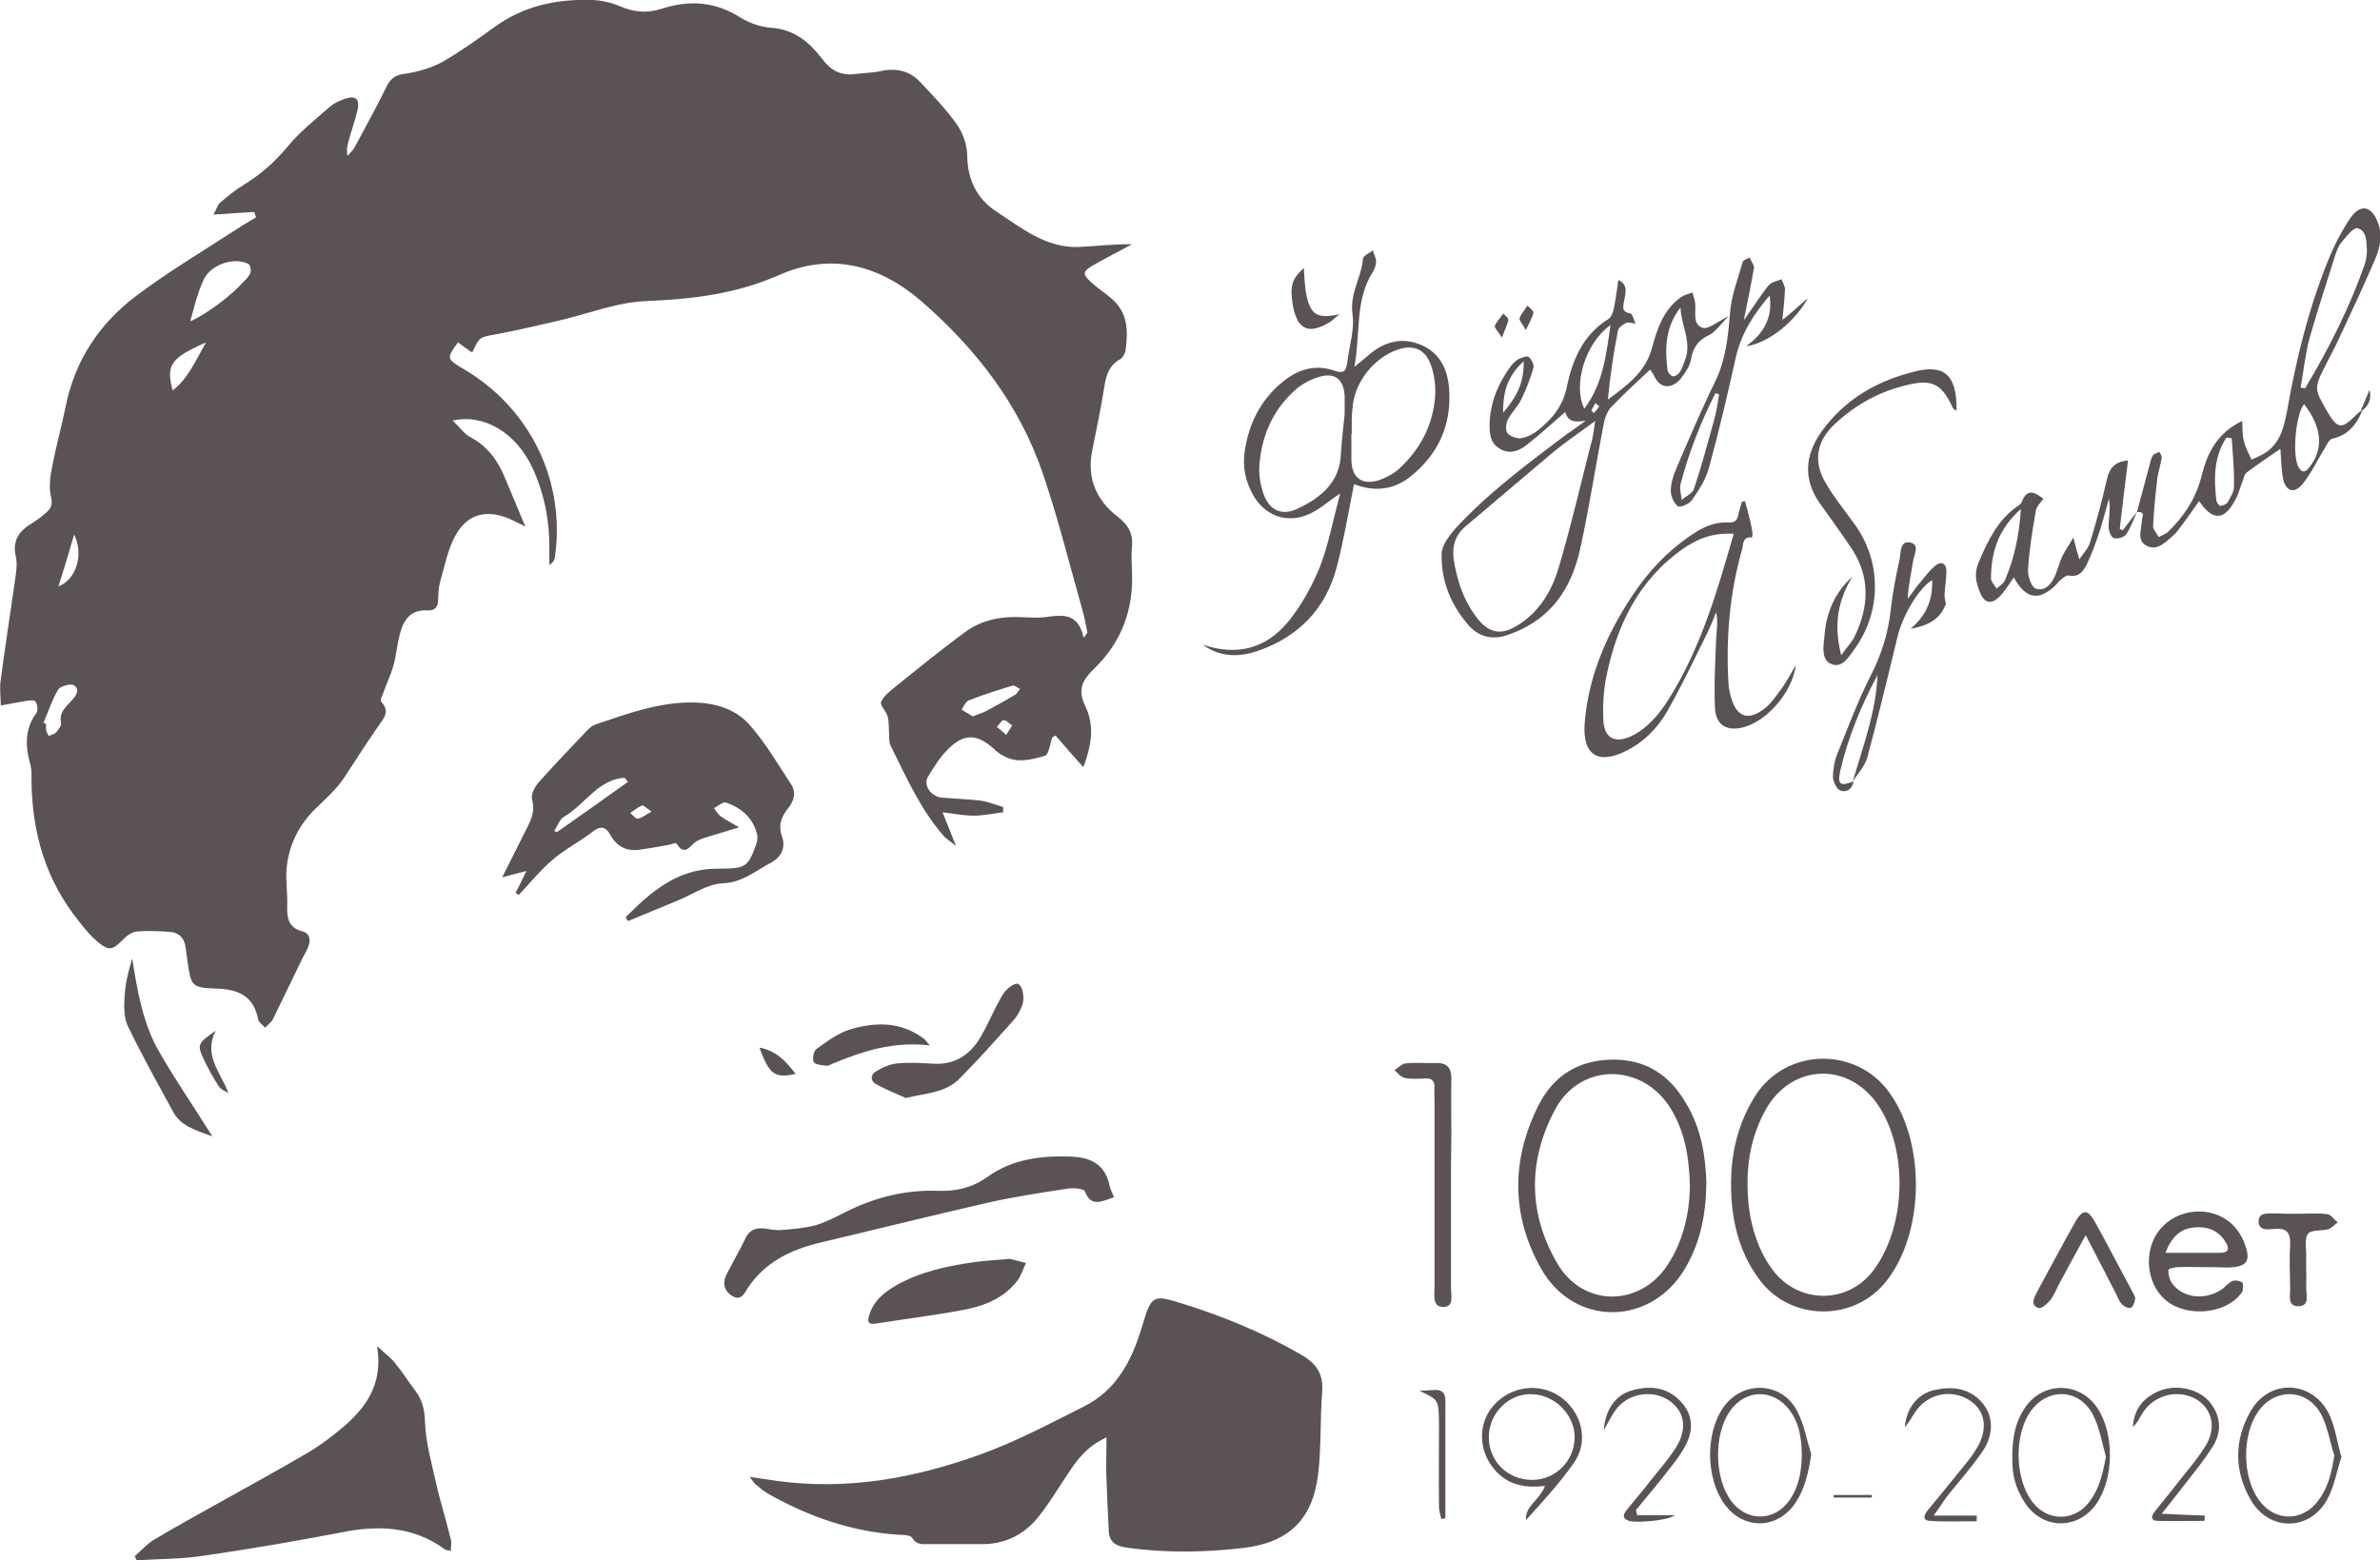 <svg width="122" height="80" viewBox="0 0 122 80" fill="none" xmlns="http://www.w3.org/2000/svg">
<g clip-path="url(#clip0)">
<path d="M13.034 10.868C12.382 10.907 11.729 10.946 10.942 11.003C11.096 10.734 11.153 10.502 11.288 10.387C11.672 10.059 12.075 9.731 12.516 9.462C13.361 8.941 14.09 8.305 14.743 7.515C15.357 6.763 16.163 6.127 16.892 5.491C17.123 5.279 17.449 5.145 17.737 5.048C18.236 4.894 18.447 5.087 18.332 5.626C18.198 6.185 18.006 6.725 17.852 7.284C17.795 7.496 17.756 7.708 17.814 7.997C17.929 7.843 18.082 7.727 18.178 7.554C18.735 6.513 19.311 5.472 19.829 4.412C20.04 3.988 20.309 3.834 20.789 3.776C21.442 3.68 22.094 3.487 22.67 3.179C23.61 2.639 24.494 2.003 25.376 1.367C26.874 0.288 28.563 -0.059 30.367 -0.001C30.828 0.018 31.327 0.134 31.749 0.307C32.459 0.616 33.131 0.693 33.88 0.461C35.281 -0.001 36.624 0.057 37.93 0.885C38.39 1.174 38.985 1.386 39.542 1.425C40.713 1.502 41.5 2.177 42.133 3.005C42.594 3.622 43.112 3.892 43.842 3.795C44.283 3.738 44.744 3.738 45.166 3.641C45.953 3.468 46.644 3.641 47.181 4.219C47.834 4.913 48.506 5.607 49.062 6.397C49.37 6.841 49.581 7.457 49.581 7.997C49.6 9.23 50.08 10.194 51.078 10.849C52.383 11.697 53.631 12.738 55.32 12.661C56.203 12.622 57.086 12.507 58.026 12.526C57.412 12.854 56.779 13.181 56.164 13.528C55.435 13.933 55.435 14.048 56.068 14.588C56.356 14.839 56.683 15.051 56.971 15.301C57.815 16.014 57.834 16.959 57.7 17.942C57.681 18.115 57.546 18.346 57.412 18.423C56.798 18.77 56.683 19.329 56.587 19.965C56.414 21.044 56.184 22.104 55.972 23.184C55.723 24.552 56.222 25.67 57.278 26.479C57.834 26.903 58.084 27.346 58.026 28.021C57.988 28.426 58.007 28.85 58.026 29.274C58.122 31.239 57.489 32.935 56.068 34.304C55.492 34.863 55.224 35.344 55.627 36.193C56.107 37.175 55.972 38.178 55.531 39.334C55.032 38.775 54.552 38.235 54.111 37.715C53.995 37.773 53.957 37.792 53.938 37.811C53.823 38.139 53.765 38.698 53.554 38.756C52.863 38.949 52.114 39.16 51.404 38.736C51.231 38.64 51.078 38.525 50.943 38.39C50.06 37.599 49.389 37.599 48.563 38.447C48.16 38.852 47.853 39.353 47.565 39.835C47.316 40.259 47.719 40.837 48.275 40.895C48.947 40.953 49.619 40.972 50.272 41.049C50.656 41.107 51.039 41.261 51.423 41.377C51.423 41.473 51.423 41.55 51.423 41.647C50.924 41.704 50.425 41.82 49.926 41.82C49.427 41.82 48.928 41.724 48.314 41.647C48.544 42.206 48.736 42.687 49.005 43.381C48.717 43.131 48.544 43.034 48.41 42.899C47.181 41.512 46.452 39.835 45.646 38.216C45.55 38.004 45.588 37.715 45.569 37.465C45.55 37.214 45.569 36.944 45.492 36.713C45.415 36.443 45.089 36.154 45.166 35.98C45.3 35.691 45.607 35.441 45.876 35.229C47.066 34.265 48.256 33.302 49.485 32.396C50.329 31.779 51.346 31.586 52.402 31.644C52.786 31.663 53.17 31.683 53.554 31.644C54.418 31.529 55.262 31.374 55.55 32.704C55.608 32.608 55.665 32.531 55.742 32.434C55.665 32.087 55.608 31.721 55.512 31.374C54.84 29.004 54.245 26.595 53.458 24.282C52.249 20.736 50.022 17.864 47.22 15.436C45.051 13.567 42.575 12.931 39.926 14.106C37.738 15.07 35.492 15.34 33.131 15.436C31.595 15.494 30.098 16.111 28.563 16.457C27.545 16.689 26.509 16.939 25.472 17.132C24.589 17.286 24.589 17.248 24.206 18.076C23.956 17.903 23.706 17.73 23.476 17.556C22.881 18.366 22.9 18.404 23.706 18.886C27.142 20.871 29.004 24.629 28.448 28.541C28.428 28.695 28.371 28.83 28.16 28.965C28.16 28.715 28.16 28.464 28.16 28.194C28.179 26.73 27.91 25.323 27.296 23.993C26.451 22.162 24.762 21.198 23.207 21.565C23.553 21.892 23.783 22.239 24.11 22.413C25.012 22.895 25.549 23.646 25.914 24.571C26.24 25.361 26.567 26.132 26.931 27C26.567 26.826 26.298 26.672 26.01 26.556C24.858 26.113 23.918 26.383 23.323 27.501C22.939 28.214 22.785 29.062 22.555 29.852C22.478 30.122 22.478 30.43 22.459 30.719C22.459 31.105 22.325 31.317 21.902 31.297C21.019 31.239 20.655 31.837 20.482 32.569C20.348 33.09 20.309 33.648 20.155 34.169C20.021 34.631 19.81 35.055 19.657 35.499C19.599 35.653 19.465 35.923 19.541 35.98C20.021 36.482 19.657 36.848 19.388 37.233C18.793 38.1 18.217 38.987 17.641 39.873C17.257 40.452 16.739 40.914 16.24 41.396C15.357 42.225 14.781 43.323 14.685 44.595C14.647 45.193 14.743 45.809 14.723 46.426C14.704 47.043 14.762 47.563 15.511 47.756C15.894 47.852 15.933 48.218 15.798 48.546C15.702 48.816 15.53 49.047 15.415 49.317C14.935 50.3 14.474 51.264 13.994 52.246C13.917 52.42 13.725 52.535 13.591 52.69C13.476 52.555 13.284 52.439 13.245 52.304C13.015 51.09 12.267 50.724 11.096 50.685C9.79 50.647 9.79 50.55 9.599 49.201C9.579 49.009 9.541 48.816 9.522 48.623C9.464 48.103 9.176 47.794 8.658 47.775C8.121 47.737 7.564 47.717 7.027 47.756C6.777 47.775 6.508 47.968 6.316 48.161C5.779 48.72 5.587 48.777 4.992 48.276C4.646 47.987 4.358 47.64 4.09 47.293C2.305 45.096 1.652 42.668 1.614 40.047C1.614 39.796 1.633 39.527 1.575 39.276C1.307 38.332 1.23 37.426 1.863 36.559C1.959 36.424 1.921 36.077 1.806 35.961C1.71 35.865 1.422 35.923 1.211 35.961C0.827 36.019 0.443 36.096 0.04 36.173C0.04 35.769 -0.018 35.383 0.021 34.978C0.251 33.244 0.52 31.49 0.769 29.756C0.827 29.351 0.903 28.907 0.807 28.522C0.616 27.674 1.019 27.192 1.671 26.807C1.921 26.653 2.151 26.479 2.362 26.287C2.612 26.075 2.708 25.863 2.612 25.458C2.497 24.995 2.573 24.436 2.669 23.954C2.861 22.914 3.149 21.912 3.36 20.871C3.821 18.52 5.069 16.631 6.911 15.224C8.562 13.971 10.347 12.911 12.094 11.774C12.439 11.543 12.785 11.35 13.13 11.138C13.092 11.042 13.054 10.946 13.034 10.868ZM9.752 16.477C10.616 16.091 11.844 15.166 12.497 14.434C12.631 14.299 12.785 14.145 12.842 13.971C12.881 13.836 12.823 13.567 12.727 13.528C11.96 13.143 10.712 13.605 10.405 14.415C10.117 15.051 9.963 15.725 9.752 16.477ZM49.868 36.732C50.137 36.617 50.348 36.559 50.54 36.462C51.039 36.193 51.538 35.923 52.018 35.634C52.133 35.576 52.191 35.422 52.287 35.325C52.153 35.267 51.999 35.113 51.903 35.152C51.155 35.383 50.406 35.614 49.677 35.903C49.504 35.961 49.408 36.212 49.293 36.385C49.485 36.501 49.677 36.617 49.868 36.732ZM2.228 37.06C2.266 37.079 2.305 37.098 2.362 37.118C2.362 37.214 2.343 37.31 2.362 37.407C2.381 37.522 2.439 37.638 2.497 37.734C2.631 37.676 2.804 37.638 2.88 37.542C2.996 37.407 3.168 37.195 3.13 37.06C3.015 36.52 3.38 36.25 3.667 35.923C3.898 35.672 4.128 35.344 3.783 35.133C3.629 35.036 3.092 35.171 2.976 35.364C2.669 35.884 2.477 36.482 2.228 37.06ZM10.558 17.556C8.735 18.366 8.504 18.712 8.85 20.023C9.637 19.406 10.002 18.539 10.558 17.556ZM2.996 30.064C3.917 29.717 4.301 28.406 3.802 27.404C3.533 28.329 3.284 29.158 2.996 30.064ZM51.577 37.676C51.711 37.465 51.807 37.33 51.884 37.195C51.73 37.098 51.596 36.925 51.443 36.925C51.327 36.944 51.212 37.156 51.097 37.272C51.251 37.387 51.385 37.503 51.577 37.676Z" fill="#5B5353"/>
<path d="M56.72 73.698C55.703 74.16 55.203 74.854 54.724 75.587C54.244 76.3 53.802 77.051 53.265 77.726C52.516 78.689 51.499 79.191 50.27 79.171C49.368 79.171 48.485 79.171 47.583 79.171C47.276 79.171 46.969 79.21 46.758 78.844C46.681 78.709 46.297 78.689 46.067 78.689C43.687 78.535 41.518 77.784 39.445 76.627C39.195 76.492 38.965 76.3 38.754 76.126C38.658 76.049 38.6 75.933 38.428 75.722C38.946 75.799 39.349 75.856 39.733 75.914C43.361 76.434 46.873 75.799 50.27 74.565C52.094 73.91 53.821 72.985 55.549 72.118C57.219 71.289 58.006 69.785 58.524 68.07C59.042 66.355 59.062 66.355 60.731 66.875C62.804 67.531 64.801 68.359 66.701 69.458C67.469 69.901 67.853 70.441 67.776 71.385C67.661 72.792 67.737 74.218 67.565 75.606C67.277 77.918 66.048 79.094 63.745 79.364C61.749 79.595 59.733 79.634 57.737 79.345C57.161 79.268 56.854 79.036 56.835 78.477C56.777 77.417 56.739 76.377 56.701 75.317C56.701 74.796 56.72 74.315 56.72 73.698Z" fill="#5B5353"/>
<path d="M32.074 47.025C33.341 45.753 34.666 44.577 36.662 44.539C36.758 44.539 36.854 44.539 36.95 44.539C38.236 44.519 38.351 44.442 38.773 43.267C38.831 43.093 38.85 42.881 38.792 42.708C38.562 41.898 37.986 41.416 37.218 41.147C37.065 41.089 36.815 41.32 36.604 41.436C36.7 41.571 36.796 41.744 36.931 41.84C37.18 42.033 37.468 42.168 37.89 42.419C37.449 42.554 37.123 42.65 36.815 42.746C36.451 42.862 36.067 42.939 35.741 43.112C35.376 43.305 35.126 43.98 34.666 43.228C34.647 43.19 34.397 43.305 34.243 43.325C33.783 43.401 33.303 43.498 32.842 43.556C32.17 43.671 31.652 43.44 31.307 42.843C31.057 42.361 30.769 42.322 30.347 42.669C29.694 43.17 28.927 43.556 28.312 44.095C27.679 44.635 27.161 45.29 26.585 45.888C26.527 45.849 26.47 45.811 26.431 45.772C26.604 45.444 26.758 45.117 26.988 44.654C26.527 44.77 26.201 44.866 25.74 44.982C26.163 44.134 26.527 43.44 26.873 42.727C27.141 42.187 27.468 41.686 27.276 41.012C27.199 40.781 27.391 40.376 27.583 40.145C28.408 39.219 29.272 38.314 30.136 37.408C30.251 37.292 30.385 37.196 30.539 37.138C32.209 36.579 33.859 35.962 35.664 36.02C36.777 36.059 37.794 36.406 38.485 37.234C39.272 38.14 39.887 39.2 40.558 40.222C40.846 40.665 40.673 41.108 40.386 41.455C40.04 41.898 39.887 42.322 40.078 42.862C40.29 43.459 40.059 43.941 39.522 44.23C38.716 44.654 38.063 45.252 37.027 45.29C36.24 45.329 35.491 45.868 34.723 46.177C33.879 46.524 33.053 46.871 32.209 47.218C32.151 47.198 32.113 47.102 32.074 47.025ZM32.19 40.087C32.132 40.01 32.074 39.932 32.017 39.875C30.635 39.971 29.982 41.262 28.907 41.879C28.677 42.014 28.581 42.361 28.408 42.592C28.447 42.611 28.485 42.65 28.543 42.669C29.752 41.821 30.98 40.954 32.19 40.087ZM33.399 41.609C33.13 41.436 32.977 41.262 32.9 41.301C32.689 41.397 32.497 41.551 32.305 41.686C32.439 41.783 32.593 41.995 32.708 41.975C32.9 41.937 33.092 41.783 33.399 41.609Z" fill="#5B5353"/>
<path d="M23.11 79.518C22.957 79.48 22.861 79.48 22.784 79.422C21.191 78.265 19.425 78.188 17.563 78.555C15.183 79.017 12.784 79.422 10.403 79.769C9.29 79.942 8.139 79.923 7.006 80C6.968 79.923 6.949 79.865 6.91 79.788C7.236 79.499 7.524 79.171 7.87 78.959C9.022 78.265 10.192 77.629 11.363 76.974C12.803 76.165 14.262 75.375 15.701 74.527C16.335 74.16 16.93 73.717 17.486 73.255C18.734 72.214 19.655 71 19.329 69.015C19.732 69.4 20.02 69.593 20.231 69.863C20.615 70.325 20.941 70.846 21.306 71.327C21.651 71.79 21.767 72.291 21.786 72.908C21.824 73.948 22.112 74.97 22.343 75.991C22.554 76.955 22.861 77.899 23.091 78.863C23.168 79.036 23.11 79.268 23.11 79.518Z" fill="#5B5353"/>
<path d="M81.289 21.566C80.809 21.643 80.387 21.681 80.233 21.123C79.561 21.701 78.947 22.279 78.275 22.799C77.872 23.127 77.373 23.32 76.855 22.992C76.375 22.703 76.356 22.202 76.356 21.72C76.394 20.622 76.797 19.658 77.431 18.791C77.546 18.637 77.68 18.502 77.853 18.405C78.007 18.328 78.275 18.232 78.371 18.309C78.505 18.424 78.659 18.713 78.602 18.868C78.448 19.407 78.237 19.947 77.987 20.467C77.814 20.834 77.488 21.142 77.296 21.508C77.2 21.701 77.162 22.028 77.258 22.183C77.373 22.356 77.68 22.472 77.91 22.472C78.179 22.452 78.467 22.317 78.698 22.163C79.484 21.585 80.099 20.872 80.31 19.87C80.598 18.463 81.135 17.172 82.44 16.362C82.594 16.266 82.69 16.015 82.728 15.803C82.824 15.341 82.882 14.859 82.959 14.358C83.477 14.608 83.323 15.013 83.266 15.36C83.227 15.668 83.055 15.977 83.573 16.073C83.688 16.093 83.746 16.42 83.842 16.594C83.688 16.574 83.496 16.497 83.362 16.555C83.189 16.632 82.978 16.786 82.939 16.941C82.709 18.097 82.536 19.272 82.421 20.487C83.381 19.773 84.36 19.08 84.686 17.827C84.955 16.825 85.281 15.861 86.183 15.225C86.356 15.11 86.567 15.071 86.759 14.994C86.797 15.167 86.874 15.341 86.894 15.534C86.951 15.996 86.74 16.632 87.277 16.806C87.565 16.902 88.026 16.497 88.621 16.208C88.18 16.632 87.93 17.037 87.585 17.191C87.028 17.461 86.778 17.846 86.682 18.424C86.625 18.752 86.414 19.08 86.203 19.349C85.799 19.908 85.128 20.024 84.782 19.253C84.725 19.137 84.648 19.041 84.59 18.945C83.899 19.6 83.208 20.217 82.575 20.891C82.364 21.123 82.249 21.489 82.191 21.816C81.788 23.917 81.462 26.037 81.001 28.138C80.636 29.795 79.849 31.26 78.256 32.127C77.949 32.301 77.623 32.435 77.296 32.551C76.49 32.84 75.761 32.648 75.223 31.992C74.34 30.952 73.861 29.737 73.899 28.369C73.918 27.964 74.264 27.502 74.552 27.155C76.26 25.285 78.294 23.782 80.31 22.26C80.617 22.067 80.943 21.816 81.289 21.566ZM81.769 21.585C80.962 22.183 80.271 22.645 79.638 23.166C78.122 24.438 76.624 25.729 75.108 27.001C74.59 27.444 74.436 28.003 74.513 28.639C74.667 29.699 74.993 30.701 75.626 31.568C76.317 32.532 77.008 32.628 77.987 31.934C79.043 31.202 79.619 30.123 79.945 28.947C80.54 26.924 81.02 24.861 81.538 22.819C81.653 22.472 81.692 22.105 81.769 21.585ZM82.556 16.671C81.25 17.576 80.617 19.773 81.212 20.949C82.153 19.716 82.325 18.27 82.556 16.671ZM86.145 15.765C85.377 16.729 85.339 17.827 85.473 18.964C85.492 19.099 85.646 19.272 85.742 19.292C85.857 19.311 86.03 19.195 86.106 19.08C86.222 18.906 86.299 18.675 86.375 18.463C86.74 17.519 86.164 16.671 86.145 15.765ZM77.047 21.161C77.661 20.448 78.141 19.696 78.103 18.521C77.2 19.349 77.047 20.217 77.047 21.161ZM81.98 20.834C81.884 20.756 81.845 20.718 81.788 20.66C81.711 20.795 81.634 20.911 81.577 21.046C81.577 21.065 81.673 21.142 81.711 21.18C81.807 21.065 81.884 20.968 81.98 20.834Z" fill="#5B5353"/>
<path d="M68.697 25.305C68.025 25.748 67.603 26.153 67.085 26.365C65.972 26.866 64.82 26.442 64.225 25.363C63.841 24.669 63.687 23.936 63.803 23.146C64.014 21.72 64.609 20.525 65.722 19.6C66.509 18.945 67.411 18.656 68.39 19.003C68.889 19.176 69.004 19.022 69.062 18.579C69.158 17.75 69.446 16.902 69.331 16.112C69.177 15.052 69.791 14.223 69.868 13.259C69.887 13.105 70.194 12.99 70.367 12.835C70.425 13.028 70.54 13.221 70.54 13.414C70.54 13.587 70.463 13.799 70.367 13.953C69.446 15.399 69.753 17.037 69.427 18.81C69.791 18.502 70.002 18.347 70.194 18.174C71.001 17.499 71.903 17.268 72.862 17.692C73.803 18.097 74.206 18.925 74.283 19.928C74.417 21.759 73.745 23.262 72.344 24.399C71.461 25.131 70.444 25.228 69.407 24.823C69.12 26.268 68.889 27.675 68.525 29.063C67.968 31.202 66.586 32.628 64.513 33.361C63.534 33.708 62.536 33.708 61.653 33.052C63.361 33.63 64.858 33.303 66.048 31.857C66.72 31.029 67.258 30.046 67.661 29.063C68.102 27.907 68.332 26.673 68.697 25.305ZM68.927 21.238C68.927 21.065 68.927 20.718 68.927 20.352C68.908 19.504 68.467 19.08 67.661 19.311C67.162 19.446 66.643 19.735 66.279 20.101C65.185 21.123 64.647 22.452 64.551 23.936C64.532 24.38 64.609 24.842 64.743 25.247C65.031 26.153 65.684 26.48 66.528 26.076C67.699 25.517 68.697 24.727 68.736 23.243C68.774 22.626 68.851 22.009 68.927 21.238ZM69.292 22.24H69.273C69.273 22.684 69.273 23.146 69.273 23.59C69.292 24.515 69.83 24.9 70.713 24.611C71.039 24.495 71.365 24.322 71.634 24.11C72.805 23.069 73.496 21.759 73.573 20.178C73.592 19.658 73.496 19.08 73.304 18.598C72.997 17.866 72.402 17.673 71.653 17.923C70.406 18.347 69.407 19.639 69.331 20.93C69.273 21.354 69.292 21.797 69.292 22.24Z" fill="#5B5353"/>
<path d="M57.104 61.383C56.47 61.595 55.933 61.922 55.607 61.074C55.549 60.94 55.031 60.901 54.743 60.94C53.361 61.151 51.96 61.364 50.597 61.672C47.737 62.327 44.877 63.04 42.017 63.715C40.52 64.081 39.195 64.717 38.312 66.066C38.178 66.278 38.005 66.702 37.583 66.471C37.142 66.239 37.007 65.815 37.237 65.353C37.564 64.717 37.909 64.12 38.216 63.483C38.408 63.079 38.715 62.944 39.138 62.982C39.445 63.021 39.771 63.098 40.097 63.059C40.654 63.021 41.23 62.963 41.786 62.828C42.305 62.674 42.785 62.423 43.284 62.173C44.8 61.402 46.374 60.997 48.082 61.055C49.004 61.094 49.867 60.882 50.616 60.342C51.902 59.417 53.38 59.243 54.916 59.301C55.875 59.34 56.586 59.667 56.854 60.67C56.873 60.901 56.989 61.094 57.104 61.383Z" fill="#5B5353"/>
<path d="M87.47 60.65C87.45 62.269 87.162 63.696 86.395 65.006C84.648 68.013 80.675 68.051 78.986 65.025C77.45 62.289 77.469 59.436 78.87 56.661C79.638 55.139 80.924 54.348 82.652 54.329C84.36 54.31 85.569 55.1 86.414 56.545C87.201 57.837 87.431 59.263 87.47 60.65ZM86.625 60.785C86.587 59.301 86.356 57.991 85.627 56.815C84.187 54.502 81.039 54.464 79.734 56.854C78.314 59.475 78.314 62.212 79.849 64.813C81.174 67.03 84.053 67.01 85.473 64.871C86.318 63.58 86.606 62.154 86.625 60.785Z" fill="#5B5353"/>
<path d="M88.736 60.573C88.755 59.012 89.12 57.547 89.965 56.199C91.558 53.693 95.166 53.654 96.855 56.025C98.717 58.608 98.66 63.214 96.683 65.7C95.032 67.781 91.807 67.743 90.214 65.642C89.082 64.139 88.717 62.404 88.736 60.573ZM89.581 60.747C89.581 62.443 90.022 63.965 90.847 65.083C92.153 66.856 94.686 66.895 96.011 65.16C97.719 62.925 97.834 58.954 96.26 56.642C94.744 54.425 91.846 54.541 90.521 56.873C89.849 58.087 89.561 59.378 89.581 60.747Z" fill="#5B5353"/>
<path d="M109.543 26.249C109.774 25.382 110.004 24.534 110.234 23.666C110.273 23.551 110.292 23.397 110.388 23.32C110.465 23.242 110.599 23.223 110.695 23.166C110.733 23.262 110.829 23.378 110.81 23.474C110.752 23.859 110.618 24.225 110.58 24.592C110.484 25.382 110.407 26.172 110.369 26.981C110.369 27.155 110.561 27.348 110.656 27.54C110.81 27.444 111.021 27.386 111.136 27.27C111.943 26.48 112.557 25.575 112.845 24.437C113.133 23.262 113.632 22.202 114.937 21.585C114.956 21.99 114.937 22.337 115.033 22.645C115.11 22.973 115.282 23.262 115.417 23.57C115.685 23.435 115.993 23.32 116.223 23.146C116.914 22.626 117.087 21.855 117.24 21.046C117.701 18.424 118.334 15.842 119.332 13.375C119.64 12.604 120.023 11.852 120.484 11.178C120.983 10.446 121.559 10.542 121.885 11.39C122.154 12.065 122 12.72 121.732 13.336C121.175 14.628 120.58 15.9 119.985 17.172C119.755 17.673 119.505 18.155 119.256 18.636C118.603 19.908 118.603 19.908 119.332 21.161C119.812 21.971 120.043 22.009 120.695 21.354C120.81 21.238 120.926 21.142 121.041 21.046L121.079 21.084C120.791 21.778 120.35 22.317 119.563 22.491C119.39 22.529 119.275 22.799 119.16 22.992C118.776 23.609 118.469 24.283 118.008 24.842C117.586 25.343 117.144 25.17 117.029 24.515C116.933 24.013 116.933 23.512 116.895 23.011C116.319 23.416 115.724 23.801 115.167 24.225C115.033 24.322 115.014 24.553 114.937 24.727C114.822 25.016 114.745 25.343 114.591 25.613C114.035 26.692 113.42 26.731 112.729 25.69C112.365 26.21 112 26.731 111.616 27.232C111.539 27.328 111.443 27.425 111.347 27.502C110.983 27.81 110.599 28.234 110.081 28.003C109.505 27.752 109.774 27.155 109.793 26.712C109.793 26.48 110.004 26.23 109.543 26.249ZM117.931 19.87C118.008 19.889 118.085 19.908 118.162 19.908C119.371 17.885 120.426 15.803 121.213 13.568C121.29 13.336 121.329 13.067 121.329 12.816C121.309 12.373 121.309 11.795 120.83 11.698C120.618 11.66 120.254 12.161 120.004 12.45C119.87 12.604 119.793 12.835 119.716 13.047C119.275 14.474 118.795 15.9 118.392 17.326C118.162 18.174 118.085 19.041 117.931 19.87ZM118.104 20.718C117.662 21.296 117.49 23.416 117.835 23.975C118.066 24.322 118.238 24.148 118.411 23.917C119.121 22.992 119.025 21.893 118.104 20.718ZM114.399 22.472C114.303 22.452 114.227 22.452 114.131 22.433C113.478 23.416 113.478 24.534 113.612 25.671C113.632 25.767 113.766 25.96 113.824 25.941C113.958 25.921 114.15 25.844 114.207 25.729C114.342 25.478 114.515 25.208 114.515 24.939C114.534 24.129 114.457 23.3 114.399 22.472Z" fill="#5B5353"/>
<path d="M89.447 25.69C89.543 26.037 89.638 26.365 89.715 26.712C89.773 26.904 89.792 27.116 89.83 27.309C89.85 27.386 89.811 27.483 89.811 27.56C89.293 27.483 89.37 27.964 89.293 28.196C88.66 30.431 88.468 32.725 88.602 35.037C88.621 35.269 88.66 35.481 88.717 35.693C89.005 36.791 89.638 37.003 90.521 36.271C90.848 36.001 91.097 35.596 91.366 35.249C91.596 34.922 91.788 34.556 92.057 34.093C91.865 35.577 90.445 37.119 89.178 37.331C88.448 37.446 87.949 37.138 87.911 36.29C87.853 35.114 87.93 33.939 87.969 32.763C87.988 32.32 88.084 31.877 87.969 31.395C87.815 31.761 87.681 32.127 87.508 32.474C86.836 33.823 86.203 35.172 85.454 36.483C84.955 37.35 84.245 38.063 83.343 38.506C81.903 39.219 81.116 38.699 81.231 37.099C81.404 34.845 82.229 32.821 83.419 30.932C84.168 29.737 85.07 28.639 86.203 27.791C86.913 27.251 87.661 26.731 88.621 26.789C88.967 26.808 89.063 26.634 89.12 26.345C89.159 26.134 89.235 25.922 89.293 25.729C89.312 25.729 89.389 25.709 89.447 25.69ZM88.871 27.367C87.796 27.309 87.028 27.617 86.299 28.119C83.976 29.737 82.863 32.089 82.325 34.767C82.191 35.481 82.153 36.232 82.191 36.965C82.249 37.851 82.786 38.121 83.592 37.755C84.456 37.35 85.051 36.618 85.55 35.828C87.162 33.264 88.007 30.393 88.871 27.367Z" fill="#5B5353"/>
<path d="M51.768 64.543C51.941 64.582 52.267 64.678 52.593 64.755C52.44 65.064 52.344 65.411 52.152 65.661C51.422 66.606 50.367 66.991 49.253 67.184C47.814 67.454 46.355 67.627 44.915 67.858C44.493 67.935 44.455 67.743 44.551 67.454C44.762 66.702 45.338 66.239 45.99 65.873C47.2 65.199 48.543 64.91 49.906 64.717C50.462 64.64 51.038 64.601 51.768 64.543Z" fill="#5B5353"/>
<path d="M94.955 29.564C94.226 30.759 93.977 31.992 94.38 33.592C94.687 33.168 94.936 32.917 95.071 32.628C95.8 31.125 95.877 29.602 94.936 28.157C94.418 27.367 93.842 26.596 93.285 25.806C92.422 24.572 92.518 23.339 93.362 22.144C94.572 20.448 96.28 19.485 98.257 19.022C99.735 18.675 100.33 19.33 100.291 21.065C100.215 21.007 100.119 20.968 100.1 20.911C99.543 19.697 99.063 19.427 97.777 19.735C96.357 20.063 95.09 20.756 94.034 21.759C93.132 22.607 92.94 23.628 93.554 24.707C93.977 25.459 94.533 26.134 95.032 26.827C96.453 28.735 96.472 31.337 95.071 33.264C94.783 33.669 94.437 34.266 93.9 34.054C93.362 33.862 93.458 33.187 93.516 32.686C93.593 31.472 94.015 30.412 94.955 29.564Z" fill="#5B5353"/>
<path d="M109.543 26.249C109.37 26.634 109.217 27.058 108.986 27.405C108.871 27.56 108.487 27.656 108.334 27.579C108.18 27.502 108.084 27.174 108.084 26.943C108.103 26.5 108.199 26.056 108.103 25.575C107.95 26.114 107.815 26.654 107.643 27.193C107.451 27.772 107.259 28.331 106.99 28.889C106.817 29.256 106.587 29.622 106.03 29.506C105.915 29.487 105.762 29.622 105.646 29.718C105.493 29.834 105.397 30.007 105.243 30.123C104.456 30.817 103.804 30.663 103.228 29.602C102.998 29.93 102.806 30.258 102.556 30.528C102.095 31.029 101.712 30.952 101.481 30.335C101.289 29.834 101.174 29.41 101.443 28.793C101.923 27.675 102.422 26.634 103.439 25.941C103.516 25.883 103.612 25.825 103.631 25.748C103.919 24.977 104.341 25.266 104.744 25.575C104.61 25.767 104.399 25.96 104.36 26.172C104.188 27.174 104.015 28.196 103.957 29.217C103.938 29.545 104.13 30.104 104.36 30.181C104.84 30.335 105.167 29.93 105.359 29.487C105.493 29.159 105.57 28.812 105.723 28.504C105.877 28.196 106.088 27.907 106.28 27.56C106.395 28.022 106.491 28.35 106.587 28.677C106.779 28.388 107.048 28.119 107.144 27.791C107.47 26.731 107.758 25.632 108.007 24.553C108.142 23.975 108.43 23.667 109.082 23.609C108.929 24.804 108.794 25.96 108.66 27.116C108.718 27.136 108.775 27.174 108.814 27.193C109.044 26.885 109.293 26.557 109.543 26.249ZM103.593 26.095C102.403 27.155 102.076 28.331 102.057 29.641C102.057 29.814 102.249 30.007 102.345 30.181C102.499 30.026 102.729 29.911 102.786 29.718C103.247 28.639 103.497 27.502 103.593 26.095Z" fill="#5B5353"/>
<path d="M74.379 60.862C74.379 62.597 74.379 64.312 74.379 66.047C74.379 66.432 74.552 67.03 73.957 67.01C73.419 66.991 73.534 66.394 73.534 66.008C73.534 62.847 73.534 59.687 73.534 56.507C73.534 56.256 73.515 55.986 73.534 55.736C73.534 55.408 73.381 55.273 73.074 55.293C72.728 55.312 72.363 55.331 72.018 55.273C71.826 55.235 71.653 55.023 71.481 54.869C71.672 54.753 71.845 54.541 72.056 54.522C72.555 54.464 73.074 54.522 73.592 54.502C74.168 54.483 74.398 54.734 74.398 55.293C74.379 56.276 74.398 57.278 74.398 58.261C74.379 59.147 74.379 59.995 74.379 60.862Z" fill="#5B5353"/>
<path d="M92.671 15.283C92.057 16.439 90.675 17.596 89.504 17.75C90.483 17.056 90.867 16.208 90.713 15.148C89.926 16.073 89.273 17.056 88.986 18.29C88.563 20.198 88.122 22.086 87.604 23.975C87.45 24.572 87.085 25.131 86.721 25.652C86.586 25.844 86.106 26.037 86.01 25.96C85.799 25.787 85.646 25.44 85.646 25.17C85.646 24.804 85.761 24.399 85.915 24.052C86.567 22.529 87.22 20.988 87.949 19.504C88.467 18.405 88.582 17.268 88.678 16.093C88.736 15.187 89.082 14.319 89.331 13.433C89.35 13.336 89.561 13.279 89.677 13.202C89.753 13.375 89.926 13.587 89.907 13.741C89.773 14.551 89.6 15.36 89.389 16.42C89.792 15.861 90.041 15.457 90.329 15.071C90.464 14.898 90.579 14.686 90.751 14.551C90.905 14.435 91.135 14.396 91.327 14.319C91.385 14.493 91.5 14.666 91.5 14.82C91.481 15.322 91.423 15.823 91.366 16.401C91.846 16.035 92.249 15.649 92.671 15.283ZM88.122 20.217C88.064 20.198 88.007 20.178 87.93 20.159C87.181 21.662 86.567 23.204 86.145 24.823C86.087 25.073 86.183 25.363 86.202 25.632C86.413 25.44 86.759 25.305 86.836 25.054C87.22 23.917 87.527 22.741 87.853 21.585C87.987 21.142 88.045 20.679 88.122 20.217Z" fill="#5B5353"/>
<path d="M112.998 64.968C112.557 64.968 112.096 64.948 111.654 64.968C111.482 64.968 111.155 65.045 111.155 65.102C111.136 65.295 111.194 65.546 111.29 65.719C111.808 66.548 113.017 66.721 113.919 66.085C114.092 65.95 114.246 65.758 114.438 65.68C114.572 65.623 114.802 65.661 114.937 65.758C115.013 65.816 114.975 66.047 114.956 66.182C114.956 66.239 114.898 66.278 114.86 66.336C114.073 67.376 112.096 67.55 111.04 66.683C110.004 65.835 109.85 64.1 110.714 63.04C111.616 61.942 113.363 61.788 114.399 62.751C114.668 63.002 114.898 63.349 115.033 63.696C115.417 64.659 115.205 64.968 114.169 64.987C113.747 64.968 113.363 64.968 112.998 64.968ZM111.002 64.235C112.038 64.235 112.921 64.235 113.804 64.235C114.226 64.235 114.303 64.023 114.092 63.696C113.747 63.117 113.228 62.886 112.557 62.925C111.827 62.963 111.347 63.349 111.002 64.235Z" fill="#5B5353"/>
<path d="M95.013 40.067C94.955 40.472 94.629 40.646 94.341 40.53C94.149 40.472 93.977 40.087 93.957 39.855C93.957 39.451 94.034 39.027 94.188 38.641C94.725 37.312 95.224 35.962 95.877 34.671C96.433 33.592 96.779 32.513 96.913 31.318C97.009 30.431 97.182 29.545 97.374 28.677C97.451 28.35 97.374 27.733 97.892 27.81C98.449 27.907 98.103 28.446 98.065 28.774C97.969 29.41 97.815 30.026 97.796 30.701C97.988 30.451 98.161 30.181 98.372 29.93C98.641 29.602 98.89 29.275 99.197 29.005C99.485 28.755 99.773 28.87 99.773 29.275C99.773 29.68 99.696 30.104 99.677 30.508C99.677 30.682 99.735 30.855 99.754 31.009L99.735 30.99C99.428 31.819 98.737 32.089 97.93 32.243C98.718 31.587 99.082 30.778 99.044 29.737C98.314 30.2 97.508 31.607 97.259 32.686C96.76 34.729 96.28 36.772 95.723 38.815C95.608 39.277 95.224 39.663 94.975 40.067C95.493 38.275 96.165 36.521 96.241 34.613C95.397 36.194 94.725 37.812 94.322 39.566C94.188 40.241 94.341 40.318 95.013 40.067Z" fill="#5B5353"/>
<path d="M46.432 56.295C45.971 56.083 45.414 55.871 44.896 55.582C44.627 55.428 44.608 55.119 44.877 54.946C45.222 54.734 45.606 54.56 45.99 54.522C46.624 54.464 47.257 54.502 47.91 54.541C49.023 54.58 49.791 54.021 50.309 53.096C50.693 52.421 50.981 51.708 51.365 51.053C51.518 50.783 51.825 50.494 52.094 50.436C52.382 50.378 52.574 51.13 52.382 51.592C52.267 51.862 52.133 52.113 51.941 52.325C51.038 53.327 50.156 54.329 49.215 55.273C48.505 56.025 47.487 56.044 46.432 56.295Z" fill="#5B5353"/>
<path d="M10.884 58.261C9.981 57.933 9.252 57.721 8.868 56.989C8.081 55.543 7.256 54.078 6.546 52.594C6.335 52.132 6.354 51.535 6.392 51.014C6.431 50.398 6.584 49.781 6.776 49.145C7.045 50.802 7.313 52.46 8.158 53.924C8.964 55.331 9.905 56.7 10.884 58.261Z" fill="#5B5353"/>
<path d="M106.913 63.329C106.414 64.235 105.992 65.006 105.57 65.796C105.416 66.085 105.301 66.394 105.109 66.644C104.956 66.837 104.649 67.107 104.514 67.068C104.073 66.933 104.245 66.586 104.399 66.278C105.052 65.064 105.704 63.85 106.376 62.655C106.76 61.98 107.029 61.98 107.413 62.693C108.065 63.869 108.679 65.064 109.313 66.239C109.37 66.355 109.466 66.49 109.447 66.586C109.428 66.76 109.351 66.991 109.236 67.049C109.121 67.107 108.89 66.991 108.775 66.875C108.622 66.721 108.545 66.49 108.449 66.297C107.969 65.372 107.489 64.428 106.913 63.329Z" fill="#5B5353"/>
<path d="M47.66 53.597C45.798 53.385 44.244 53.886 42.708 54.522C42.593 54.58 42.459 54.657 42.343 54.637C42.113 54.618 41.767 54.58 41.71 54.445C41.633 54.271 41.71 53.886 41.844 53.789C42.382 53.404 42.938 52.98 43.553 52.787C44.839 52.402 46.125 52.363 47.295 53.211C47.411 53.269 47.468 53.385 47.66 53.597Z" fill="#5B5353"/>
<path d="M92.844 74.565C92.71 75.471 92.537 76.261 92.076 76.993C91.174 78.42 89.37 78.478 88.391 77.109C87.45 75.799 87.412 73.524 88.314 72.195C89.274 70.769 91.308 70.807 92.114 72.329C92.479 73.023 92.614 73.814 92.844 74.565ZM92.364 74.604C92.345 73.505 92.153 72.869 91.731 72.291C90.886 71.192 89.466 71.212 88.679 72.349C87.834 73.544 87.873 75.818 88.755 76.974C89.562 78.034 90.963 78.015 91.731 76.916C92.23 76.203 92.345 75.394 92.364 74.604Z" fill="#5B5353"/>
<path d="M117.778 62.231C118.296 62.231 118.795 62.192 119.294 62.25C119.486 62.269 119.64 62.52 119.832 62.674C119.678 62.79 119.524 62.963 119.352 63.021C119.006 63.117 118.488 63.04 118.315 63.252C118.123 63.483 118.219 63.985 118.219 64.351C118.2 64.89 118.238 65.43 118.219 65.97C118.2 66.336 118.43 66.953 117.835 66.972C117.221 66.991 117.413 66.374 117.394 66.008C117.375 65.276 117.355 64.543 117.394 63.811C117.413 63.252 117.259 62.963 116.645 63.002C116.319 63.021 115.82 63.137 115.781 62.674C115.743 62.115 116.281 62.231 116.645 62.212C117.01 62.231 117.394 62.231 117.778 62.231Z" fill="#5B5353"/>
<path d="M120.023 74.7C119.774 75.452 119.658 76.223 119.294 76.878C118.411 78.497 116.338 78.535 115.397 76.936C114.514 75.452 114.514 73.852 115.359 72.368C116.299 70.691 118.488 70.749 119.371 72.465C119.697 73.12 119.793 73.91 120.023 74.7ZM119.658 74.623C119.428 73.91 119.313 73.12 118.967 72.484C118.238 71.173 116.587 71.154 115.743 72.387C114.917 73.602 114.937 75.741 115.8 76.916C116.607 78.034 118.046 78.034 118.852 76.916C119.351 76.242 119.524 75.49 119.658 74.623Z" fill="#5B5353"/>
<path d="M103.151 74.854C103.132 73.679 103.324 72.85 103.842 72.118C104.764 70.826 106.587 70.846 107.489 72.156C108.391 73.467 108.372 75.779 107.47 77.09C106.529 78.458 104.687 78.439 103.785 77.032C103.324 76.319 103.151 75.644 103.151 74.854ZM107.95 74.681C107.739 73.948 107.624 73.177 107.278 72.522C106.568 71.173 104.936 71.135 104.073 72.387C103.228 73.602 103.286 75.856 104.188 77.013C104.975 78.034 106.357 78.015 107.124 76.974C107.624 76.3 107.796 75.529 107.95 74.681Z" fill="#5B5353"/>
<path d="M79.197 76.184C78.237 76.3 77.412 76.165 76.74 75.49C75.799 74.546 75.704 73.062 76.529 72.098C77.412 71.058 78.909 70.865 79.984 71.616C81.097 72.407 81.462 73.891 80.675 75.008C79.945 76.049 79.082 76.993 78.218 77.938C78.18 77.186 78.928 76.916 79.197 76.184ZM78.506 75.876C79.715 75.895 80.713 74.912 80.713 73.698C80.733 72.541 79.696 71.501 78.506 71.481C77.335 71.443 76.318 72.464 76.318 73.679C76.318 74.912 77.258 75.856 78.506 75.876Z" fill="#5B5353"/>
<path d="M99.121 77.707C100.003 77.707 100.656 77.707 101.328 77.707C101.328 77.803 101.328 77.899 101.328 77.996C100.522 77.996 99.735 78.034 98.929 77.976C98.506 77.957 98.641 77.649 98.813 77.437C99.428 76.685 100.042 75.953 100.637 75.201C100.867 74.931 101.078 74.662 101.27 74.353C101.923 73.351 101.808 72.349 100.982 71.809C100.023 71.173 98.756 71.462 98.142 72.445C97.988 72.696 97.835 72.946 97.643 73.177C97.719 72.195 98.295 71.462 99.159 71.269C100.119 71.058 101.021 71.173 101.673 72.002C102.192 72.657 102.192 73.602 101.616 74.43C101.059 75.24 100.387 75.991 99.773 76.762C99.62 76.993 99.447 77.244 99.121 77.707Z" fill="#5B5353"/>
<path d="M112.998 77.976C112.192 77.976 111.386 77.996 110.58 77.976C110.215 77.957 110.292 77.707 110.445 77.514C110.791 77.051 111.175 76.627 111.52 76.165C112.038 75.49 112.633 74.835 113.075 74.103C113.632 73.177 113.382 72.233 112.595 71.751C111.655 71.192 110.407 71.52 109.831 72.445C109.678 72.696 109.562 72.966 109.332 73.158C109.39 72.214 109.908 71.617 110.752 71.289C111.635 70.961 112.749 71.231 113.286 71.906C113.843 72.599 113.9 73.409 113.44 74.141C112.902 75.008 112.23 75.779 111.616 76.589C111.386 76.878 111.155 77.186 110.81 77.61C111.655 77.649 112.326 77.687 113.017 77.707C113.017 77.803 113.017 77.899 112.998 77.976Z" fill="#5B5353"/>
<path d="M83.918 77.687C84.571 77.687 85.224 77.687 85.857 77.687C85.473 77.976 83.842 78.092 83.496 77.976C83.112 77.841 83.228 77.61 83.4 77.398C83.803 76.897 84.226 76.415 84.609 75.914C85.051 75.355 85.512 74.835 85.895 74.237C86.529 73.255 86.356 72.33 85.531 71.79C84.648 71.212 83.4 71.462 82.805 72.31C82.613 72.58 82.46 72.888 82.21 73.332C82.287 72.291 82.786 71.559 83.592 71.308C84.533 71.019 85.454 71.096 86.164 71.867C86.759 72.503 86.817 73.255 86.452 74.006C86.26 74.411 85.992 74.777 85.723 75.124C85.128 75.895 84.494 76.666 83.861 77.418C83.88 77.514 83.899 77.61 83.918 77.687Z" fill="#5B5353"/>
<path d="M72.766 71.308C73.016 71.289 73.246 71.289 73.496 71.27C73.88 71.231 74.091 71.385 74.091 71.809C74.091 73.814 74.091 75.837 74.091 77.841C74.014 77.861 73.956 77.861 73.88 77.88C73.841 77.668 73.764 77.475 73.764 77.263C73.745 75.818 73.764 74.392 73.764 72.946C73.745 71.771 73.745 71.771 72.766 71.308Z" fill="#5B5353"/>
<path d="M66.835 13.741C66.874 14.223 66.874 14.686 66.97 15.129C67.181 16.15 67.546 16.362 68.659 16.112C68.448 16.285 68.313 16.42 68.16 16.517C67.085 17.172 66.509 16.902 66.279 15.688C66.106 14.686 66.202 14.319 66.835 13.741Z" fill="#5B5353"/>
<path d="M11.056 52.845C10.403 54.117 11.325 54.984 11.709 56.044C11.555 55.948 11.344 55.871 11.229 55.717C10.96 55.312 10.73 54.888 10.519 54.464C10.077 53.558 10.096 53.52 11.056 52.845Z" fill="#5B5353"/>
<path d="M40.789 55.061C39.695 55.293 39.445 55.1 38.927 53.712C39.791 53.867 40.271 54.406 40.789 55.061Z" fill="#5B5353"/>
<path d="M76.99 17.307C76.778 16.979 76.586 16.786 76.625 16.709C76.721 16.478 76.913 16.285 77.066 16.073C77.162 16.189 77.335 16.305 77.316 16.401C77.277 16.651 77.143 16.883 76.99 17.307Z" fill="#5B5353"/>
<path d="M78.218 16.921C78.045 16.613 77.872 16.439 77.892 16.324C77.968 16.093 78.16 15.9 78.295 15.668C78.41 15.784 78.621 15.938 78.602 16.035C78.544 16.305 78.391 16.536 78.218 16.921Z" fill="#5B5353"/>
<path d="M95.953 76.781C95.301 76.781 94.648 76.781 93.995 76.781C93.995 76.743 93.995 76.685 93.995 76.647C94.648 76.647 95.301 76.647 95.953 76.647C95.953 76.685 95.953 76.743 95.953 76.781Z" fill="#5B5353"/>
<path d="M121.021 21.026C121.175 20.679 121.328 20.332 121.463 19.985C121.578 20.448 121.424 20.814 121.06 21.065C121.079 21.065 121.021 21.026 121.021 21.026Z" fill="#5B5353"/>
</g>
<defs>
<clipPath id="clip0">
<rect width="122" height="80" fill="white"/>
</clipPath>
</defs>
</svg>
